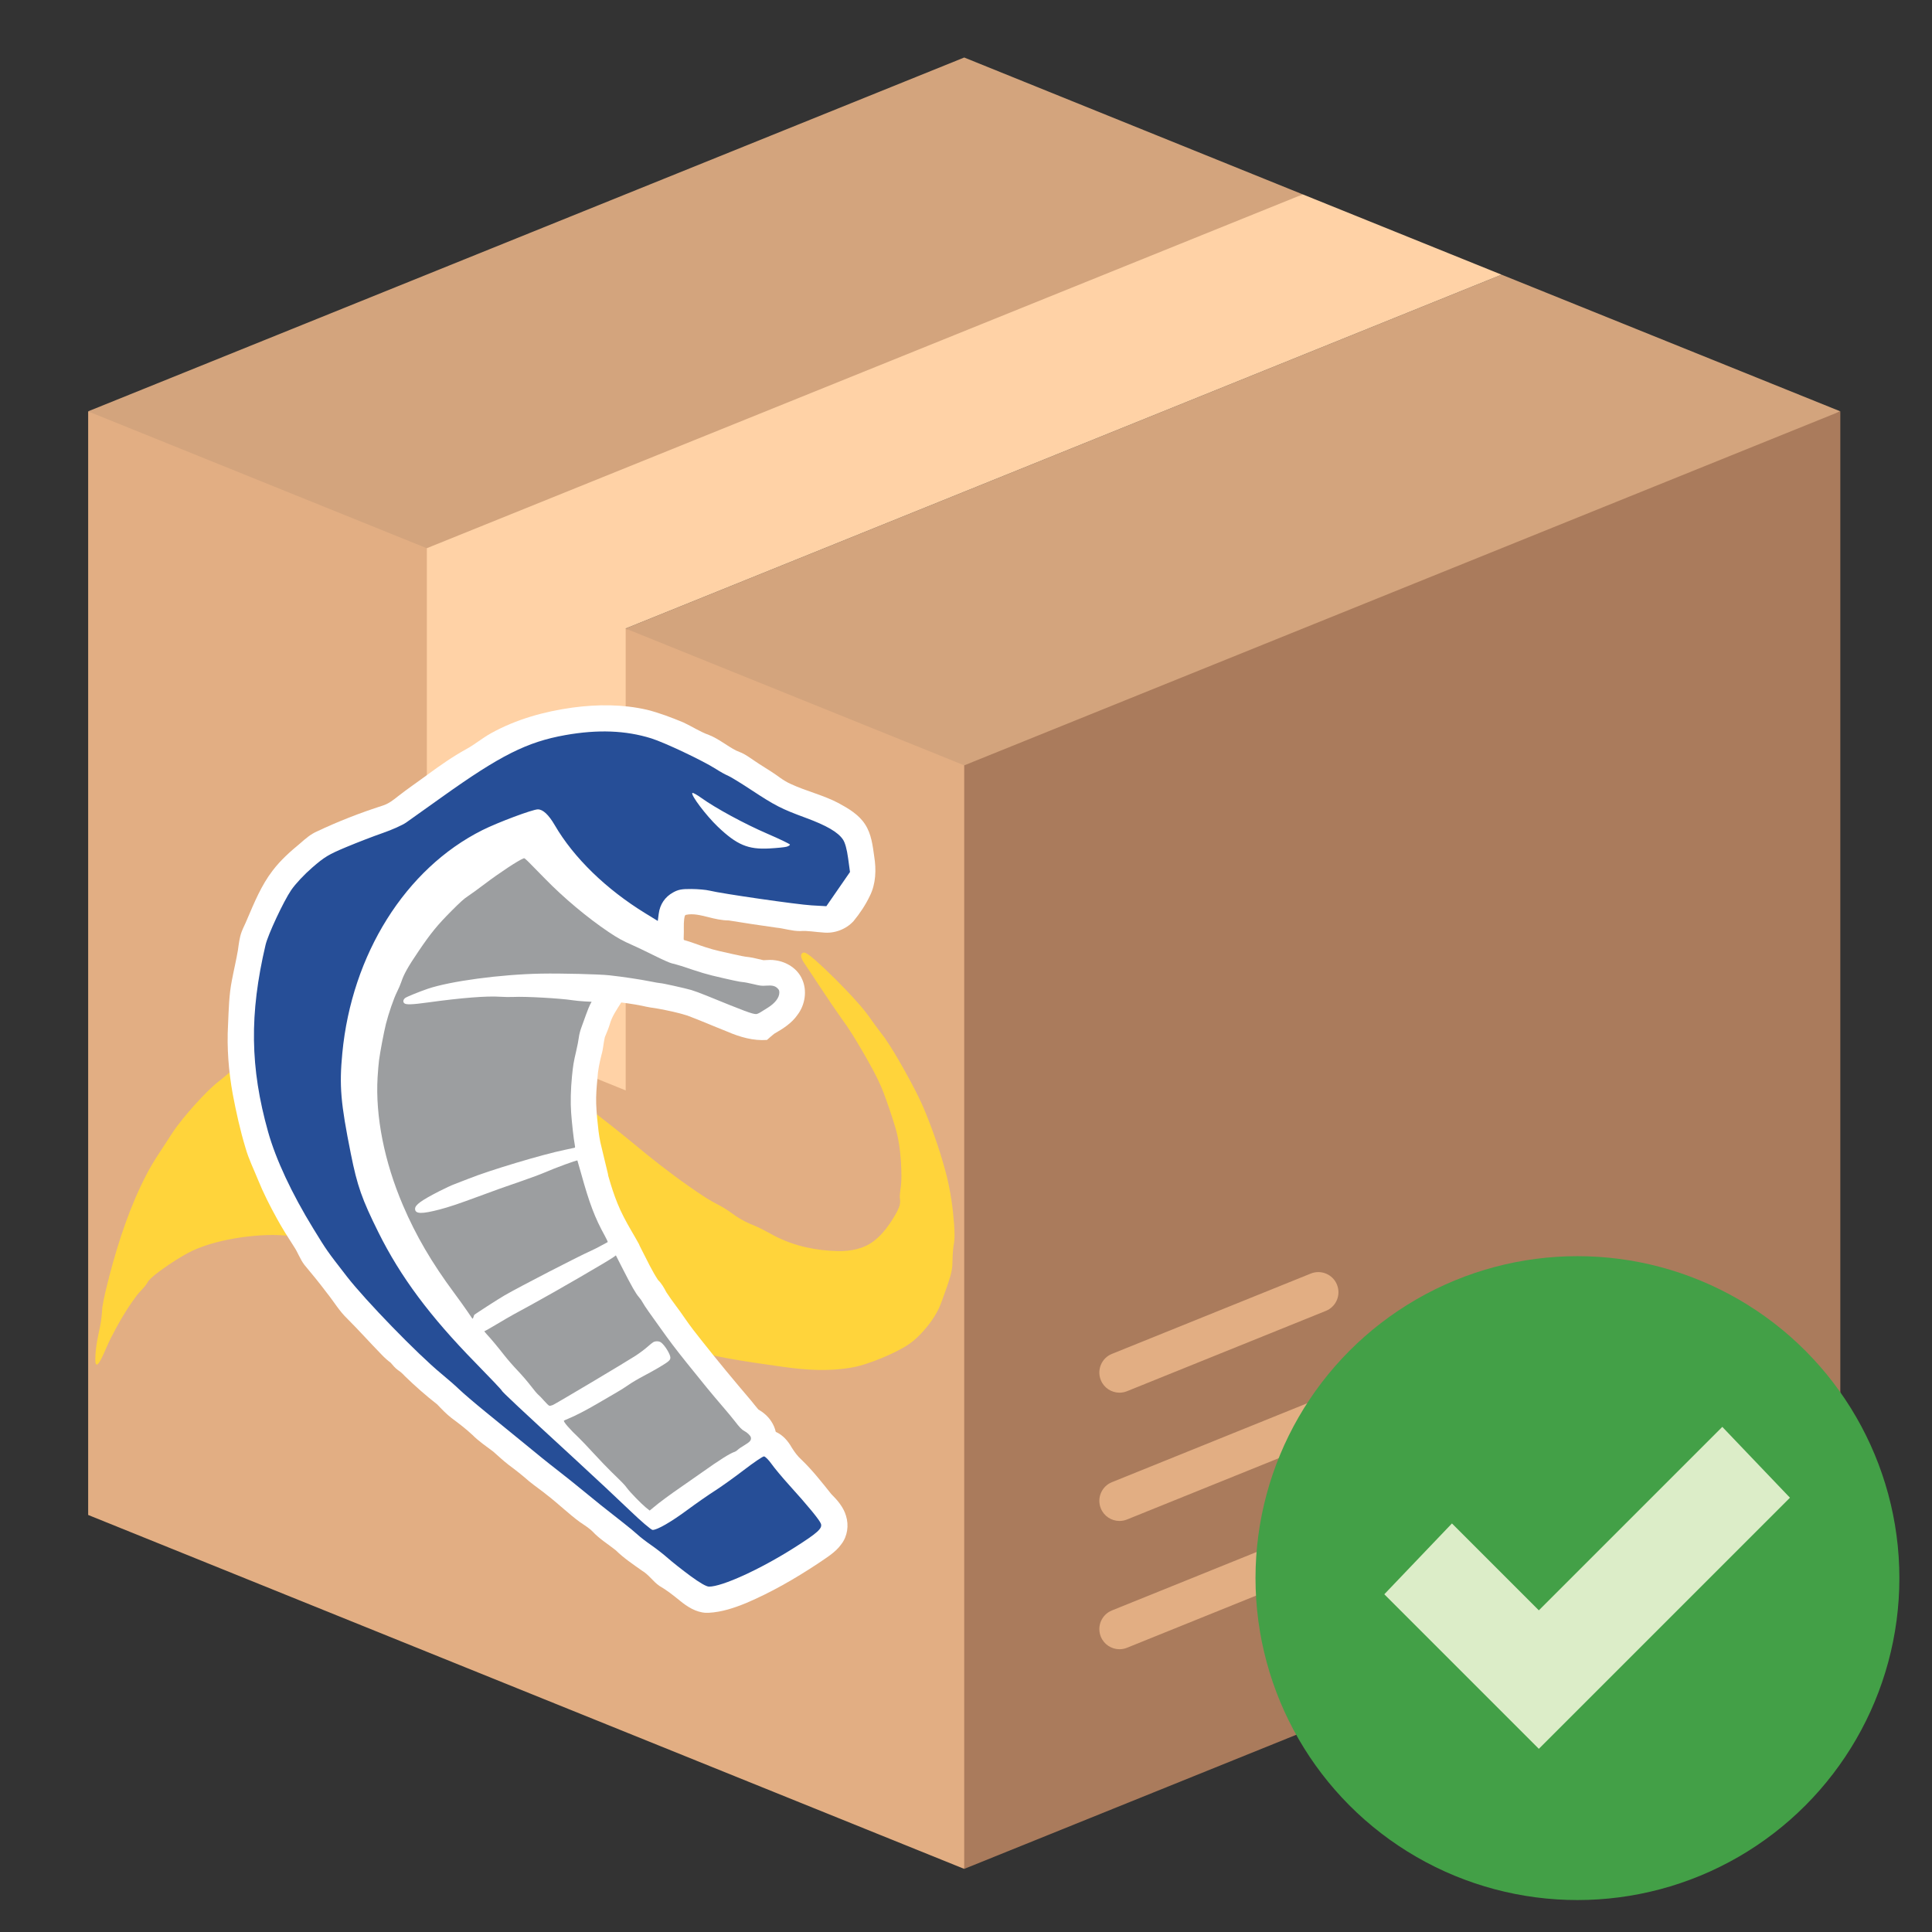 <?xml version="1.0" encoding="UTF-8" standalone="no"?>
<!-- Created with Inkscape (http://www.inkscape.org/) -->

<svg
   version="1.1"
   id="svg3157"
   xml:space="preserve"
   width="600"
   height="600"
   viewBox="0 0 600 600"
   sodipodi:docname="install.svg"
   inkscape:version="1.2.2 (732a01da63, 2022-12-09)"
   inkscape:export-filename="install.png"
   inkscape:export-xdpi="5.1199999"
   inkscape:export-ydpi="5.1199999"
   xmlns:inkscape="http://www.inkscape.org/namespaces/inkscape"
   xmlns:sodipodi="http://sodipodi.sourceforge.net/DTD/sodipodi-0.dtd"
   xmlns="http://www.w3.org/2000/svg"
   xmlns:svg="http://www.w3.org/2000/svg"
   xmlns:rdf="http://www.w3.org/1999/02/22-rdf-syntax-ns#"
   xmlns:cc="http://creativecommons.org/ns#"
   xmlns:dc="http://purl.org/dc/elements/1.1/"><rect x="0" y="0" width="600" height="600" fill="#333333" stroke="none"/><defs
     id="defs3161"><marker
       markerWidth="700"
       markerHeight="700"
       refX="350"
       refY="350"
       orient="auto"
       id="marker1068"><g
         inkscape:label="Clip"
         id="use859"
         transform="matrix(1.306,0,0,-1.091,-173.857,852.947)"><path
           d="m 375.356,684.771 c 2.504,1.333 5.022,2.631 7.587,3.8 2.533,1.248 5.143,2.288 7.725,3.409 2.596,1.086 5.238,2.036 7.852,3.061 l 1.278,0.501 1.321,-0.562 c 2.774,-1.168 5.523,-2.384 8.276,-3.596 2.695,-1.349 5.471,-2.501 8.099,-4.009 l 7.965,-4.338 c 2.557,-1.683 5.206,-3.14 7.684,-5.013 l -0.075,-0.185 h -0.004 l -0.076,-0.186 -0.506,0.206 -32.744,13.383 -31.136,-11.089 -0.472,-0.169 -0.137,0.375 c 2.384,1.669 4.91,2.936 7.363,4.412 m 86.771,47.215 v -0.666 c 0,0 -1.409,-17.827 -1.743,-16.911 -0.331,0.915 -6.65,11.412 -6.65,11.412 z m -5.992,-32.821 c 12.277,2.727 18.745,21.492 34.738,15.494 0,0 -18.493,28.49 -27.991,23.492 -6.091,-3.207 -19.579,-12.783 -28.473,-19.243 l -21.835,-12.496 15.235,4.231 c 4.437,-4.393 15.996,-14.219 28.326,-11.478 m -119.158,28.821 8.583,-6.164 c 0,0 -6.411,-10.496 -6.74,-11.412 -0.333,-0.916 -1.843,16.91 -1.843,16.91 z m 2.871,-28.821 c 11.618,-2.583 22.546,5.988 27.482,10.662 l 14.863,-5.198 -12.68,8.459 c -3.951,2.931 -27.716,20.486 -36.413,25.063 -9.495,4.998 -27.988,-23.492 -27.988,-23.492 15.994,5.998 22.462,-12.767 34.736,-15.494 m 286.235,12.994 c -42.654,38.986 -105.963,-7.995 -105.963,-7.995 0,0 -17.743,20.826 -15.079,41.484 2.662,20.658 103.961,31.489 137.723,-26.378 53.335,-91.414 -85.548,-257.019 -85.548,-257.019 93.965,140.949 90.877,229.79 68.867,249.908 m -103.954,-262.832 c -4.262,-8.849 -8.031,-17.324 -11.354,-25.216 -1.553,-3.989 -3.045,-7.811 -4.458,-11.446 -1.29,-3.684 -2.507,-7.179 -3.656,-10.463 -2.018,-6.651 -3.743,-12.491 -4.705,-17.399 -1.182,-4.876 -1.745,-8.775 -2.167,-11.434 -0.43,-2.663 -0.659,-4.086 -0.659,-4.086 0,0 0.078,1.436 0.226,4.129 0.175,2.688 0.211,6.68 1.069,11.663 0.583,5.033 1.852,11.037 3.37,17.932 0.899,3.409 1.856,7.042 2.864,10.868 1.214,3.766 2.49,7.726 3.823,11.857 2.885,8.183 6.219,16.981 10.213,26.071 3.93,9.122 8.302,18.632 13.128,28.302 4.8,9.687 9.806,19.653 15.116,29.65 5.256,10.001 10.595,20.168 15.936,30.329 10.688,20.27 20.919,40.732 28.881,60.495 3.943,9.897 7.171,19.637 9.687,29.018 0.956,4.729 2.232,9.313 2.722,13.823 0.292,2.247 0.721,4.46 0.894,6.637 0.12,2.186 0.238,4.328 0.355,6.427 0.215,2.111 -0.015,4.153 -0.086,6.163 -0.149,1.998 -0.077,3.993 -0.375,5.878 -0.684,3.748 -0.89,7.45 -2.067,10.677 -0.478,1.647 -0.943,3.245 -1.392,4.784 -0.477,1.533 -1.238,2.89 -1.808,4.265 -0.609,1.364 -1.195,2.672 -1.757,3.923 -0.567,1.246 -1.371,2.273 -1.996,3.342 -1.355,2.065 -2.413,4.032 -3.581,5.598 -1.237,1.512 -2.288,2.801 -3.139,3.846 -1.707,2.087 -2.616,3.202 -2.616,3.202 0,0 1.02,-1.013 2.935,-2.914 0.958,-0.949 2.138,-2.123 3.523,-3.498 1.34,-1.42 2.605,-3.326 4.157,-5.356 0.724,-1.044 1.646,-2.067 2.33,-3.297 0.674,-1.237 1.382,-2.533 2.12,-3.882 0.695,-1.373 1.593,-2.732 2.214,-4.277 0.589,-1.56 1.202,-3.178 1.835,-4.848 1.484,-3.299 2.01,-7.092 3.03,-11.002 0.479,-1.964 0.519,-4.034 0.792,-6.131 0.191,-2.102 0.548,-4.262 0.449,-6.464 0.378,-8.851 -0.854,-18.356 -2.744,-28.232 -2.211,-9.794 -5.073,-20.001 -8.927,-30.193 -3.845,-10.183 -8.091,-20.601 -13.022,-30.854 -4.822,-10.314 -10.052,-20.598 -15.334,-30.834 -10.844,-20.243 -21.688,-40.486 -31.856,-59.466 -4.967,-9.52 -9.723,-18.73 -13.97,-27.587 m -213.677,-75.958 c -0.424,2.659 -0.986,6.558 -2.171,11.434 -0.96,4.908 -2.685,10.748 -4.706,17.399 -1.146,3.284 -2.364,6.779 -3.651,10.463 -1.417,3.635 -2.907,7.457 -4.461,11.446 -3.323,7.892 -7.09,16.367 -11.351,25.216 -4.248,8.857 -9.007,18.067 -13.972,27.587 -10.168,18.98 -21.012,39.223 -31.857,59.466 -5.283,10.236 -10.509,20.52 -15.332,30.834 -4.934,10.253 -9.174,20.671 -13.025,30.854 -3.852,10.192 -6.717,20.399 -8.923,30.193 -1.893,9.876 -3.125,19.381 -2.749,28.232 -0.094,2.202 0.26,4.362 0.451,6.464 0.275,2.097 0.31,4.167 0.792,6.131 1.019,3.91 1.548,7.703 3.03,11.002 0.633,1.67 1.246,3.288 1.836,4.848 0.62,1.545 1.517,2.904 2.216,4.277 0.736,1.349 1.444,2.645 2.118,3.882 0.684,1.23 1.606,2.253 2.332,3.297 1.553,2.03 2.813,3.936 4.155,5.356 1.386,1.375 2.567,2.549 3.524,3.498 1.914,1.901 2.935,2.914 2.935,2.914 0,0 -0.911,-1.115 -2.614,-3.202 -0.854,-1.045 -1.907,-2.334 -3.141,-3.846 -1.17,-1.566 -2.224,-3.533 -3.582,-5.598 -0.625,-1.069 -1.427,-2.096 -1.996,-3.342 -0.559,-1.251 -1.146,-2.559 -1.758,-3.923 -0.567,-1.375 -1.331,-2.732 -1.807,-4.265 -0.448,-1.539 -0.913,-3.137 -1.393,-4.784 -1.173,-3.227 -1.383,-6.929 -2.067,-10.677 -0.296,-1.885 -0.226,-3.88 -0.373,-5.878 -0.071,-2.01 -0.303,-4.052 -0.086,-6.163 0.117,-2.099 0.233,-4.241 0.354,-6.427 0.175,-2.177 0.602,-4.39 0.896,-6.637 0.489,-4.51 1.762,-9.094 2.72,-13.823 2.515,-9.381 5.747,-19.121 9.69,-29.018 7.959,-19.763 18.189,-40.225 28.881,-60.495 5.337,-10.161 10.677,-20.328 15.933,-30.329 5.31,-9.997 10.319,-19.963 15.117,-29.65 4.825,-9.67 9.199,-19.18 13.126,-28.302 3.994,-9.09 7.329,-17.888 10.215,-26.071 1.332,-4.131 2.61,-8.091 3.824,-11.857 1.006,-3.826 1.964,-7.459 2.862,-10.868 1.52,-6.895 2.791,-12.899 3.37,-17.932 0.86,-4.983 0.895,-8.975 1.07,-11.663 0.148,-2.693 0.226,-4.129 0.226,-4.129 0,0 -0.229,1.423 -0.658,4.086 m -146.979,345.901 c 35.178,59.866 135.319,48.581 137.985,27.923 0.564,-4.372 0.195,-8.816 -0.725,-13.112 l -23.018,-24.449 c -18.623,11.124 -64.349,32.881 -97.558,2.527 -22.011,-20.118 -25.1,-108.959 68.866,-249.908 0,0 -139.166,165.771 -85.55,257.019 m 174.896,43.117 c 9.691,-3.951 43.915,-17.165 67.946,-17.165 3.06,0 5.897,0.218 8.426,0.648 24.641,4.184 41.703,9.813 48.067,12.105 l 75.275,-89.802 -59.955,-23.984 c -9.324,4.09 -56.156,24.247 -73.688,24.247 -0.383,0 -0.749,-0.007 -1.104,-0.026 -9.846,-0.487 -29.382,-6.704 -48.275,-12.72 -14.726,-4.686 -29.952,-9.535 -34.621,-9.535 -5.981,0 -33.774,17.333 -58.606,34.944 z m 101.687,-186.177 1.046,62.321 11.917,-1.357 z m -82.896,60.759 11.863,1.768 3.566,-64.526 z m 123.945,3.406 c -16.789,-83.6 -38.53,-175.696 -45.731,-182.29 -18.115,-10.617 -61.007,-5.057 -66.095,1.58 -4.89,6.968 -34.029,109.48 -52.505,176.937 l 5.175,-1.306 c 5.968,-20.091 36.892,-123.598 43.354,-132.924 0.744,-1.074 1.84,-2.051 3.213,-2.936 1.158,1.624 2.366,3.19 3.538,4.794 0.408,0.523 0.842,1.018 1.256,1.534 2.559,3.199 5.215,6.286 7.955,9.273 4.557,4.913 11.54,9.527 17.211,13.96 l 0.008,-1.427 c -5.99,-5.213 -11.778,-10.664 -17.219,-16.533 -3.182,-3.469 -6.282,-7.036 -9.211,-10.806 -1.416,-1.939 -2.905,-3.795 -4.267,-5.802 -0.178,-0.259 -0.38,-0.561 -0.596,-0.892 -1.461,-2.231 -3.665,-5.9 -4.725,-7.795 2.358,0.822 5.955,4.302 8.153,5.308 2.215,0.994 4.302,2.135 6.457,3.196 0.668,0.352 1.309,0.74 1.971,1.103 10.898,-2.675 25.62,-3.294 36.484,-2.368 3.424,0.292 6.519,0.726 9.31,1.286 1.105,-0.926 2.201,-1.86 3.345,-2.75 1.808,-1.316 3.537,-2.7 5.412,-3.963 1.861,-1.273 3.747,-2.527 5.802,-3.646 -0.524,1.761 -1.161,3.43 -1.821,5.08 -0.18,0.452 -0.352,0.908 -0.537,1.356 -0.848,2.094 -1.843,4.073 -2.757,6.114 -1.938,3.996 -4.081,7.822 -6.325,11.568 -2.246,3.745 -4.667,7.35 -7.159,10.895 -2.015,2.846 -5.073,3.82 -7.229,6.557 l 0.341,55.113 1.785,-51.364 c -0.336,-0.707 3.088,-3.461 5.103,-6.307 2.492,-3.546 4.913,-7.148 7.159,-10.897 1.381,-2.303 2.7,-4.657 3.981,-7.044 0.8,-1.491 1.601,-2.984 2.344,-4.522 0.396,-0.887 0.809,-1.76 1.218,-2.637 3.152,1.697 5.334,3.788 6.494,6.282 17.369,37.301 35.987,131.312 36.772,135.294 l -1.768,0.846 4.104,0.138 c 0.063,0.308 0.063,0.303 0,-0.005 m -22.984,-145.65 c 3.271,13.038 6.629,27.324 9.88,41.695 8.838,1.971 17.526,4.382 26.039,7.24 -0.216,-12.503 -1.038,-26.53 -2.499,-39.558 -10.851,-3.925 -22.01,-7.047 -33.42,-9.377 m -16.451,-52.772 c 3.753,6.569 8.852,23.316 14.333,44.459 11.434,2.203 22.637,5.158 33.551,8.853 -0.283,-13.209 -1.306,-28.133 -3.107,-41.39 -14.432,-5.264 -29.402,-9.377 -44.777,-11.922 m 56.857,150.738 c -0.177,-12.514 -0.909,-26.463 -2.231,-39.647 -8.592,-3.079 -17.373,-5.695 -26.324,-7.841 3.237,14.516 6.319,28.856 9.045,41.807 6.595,1.664 13.104,3.549 19.51,5.681 m 2.465,8.93 c -6.582,-2.303 -13.325,-4.352 -20.2,-6.141 4.322,20.732 7.496,36.685 8.543,41.976 4.603,1.269 9.168,2.635 13.679,4.127 -0.143,-12.595 -0.805,-26.575 -2.022,-39.962 m -212.968,45.347 c 4.301,-1.586 10.633,-3.762 18.658,-6.103 0.581,-2.172 5.095,-19.088 11.389,-42.243 -10.661,2.999 -18.414,5.783 -22.521,7.358 -3.097,13.923 -5.667,28.295 -7.526,40.988 m 7.481,-49.545 c 5.385,-1.995 13.935,-4.903 25.031,-7.855 3.561,-13.055 7.545,-27.553 11.63,-42.228 -13.985,3.538 -24.142,7.158 -29.074,9.058 -3.16,13.823 -5.755,28.311 -7.587,41.025 m 7.481,-49.551 c 6.42,-2.387 17.337,-6.07 31.678,-9.489 4.064,-14.521 8.161,-28.958 11.979,-42.082 -17.501,3.863 -30.189,8.385 -35.948,10.628 -3.28,13.82 -5.931,28.488 -7.709,40.943 m 7.474,-49.551 c 7.442,-2.778 20.925,-7.208 38.754,-10.788 6.607,-22.401 12.079,-39.614 14.607,-44.525 -21.835,3.98 -37.963,9.923 -45.057,12.835 -3.603,13.924 -6.472,29.401 -8.304,42.478 m 96.697,-105.422 c -40.206,0 -71.265,10.776 -81.366,14.754 -3.452,13.062 -6.166,27.771 -7.862,40.177 13.424,-5.041 46.486,-16.475 89.113,-16.475 h 0.011 c 27.044,0 53.258,5.176 78.01,13.641 -0.326,-12.561 -1.393,-26.645 -3.228,-38.968 -23.684,-8.71 -48.795,-13.128 -74.678,-13.129 m 0.13,-50.065 h -0.008 c -35.537,0 -63.022,9.75 -73.193,13.926 -3.93,13.151 -6.943,29.263 -8.693,42.447 12.655,-4.778 42.784,-14.305 81.764,-14.305 25.364,0.002 50.03,4.099 73.413,12.184 -0.426,-13.306 -1.77,-28.649 -4.07,-41.117 -22.069,-8.187 -45.339,-13.135 -69.213,-13.135 m 0.156,-46.601 c -32.171,0 -56.831,8.4 -66.104,12.085 -3.929,12.24 -6.861,27.963 -8.491,40.665 11.859,-4.509 39.077,-13.781 74.431,-13.781 h 0.012 c 23.671,0 46.775,4.188 68.775,11.888 -0.525,-13.996 -2.137,-28.355 -4.563,-39.346 -20.546,-7.639 -42.078,-11.507 -64.06,-11.511 m 58.137,-37.922 c -18.725,-6.912 -38.195,-10.415 -57.942,-10.415 -27.285,-0.005 -48.326,6.769 -57.589,10.37 -4.72,10.946 -8.082,28.059 -9.754,41.673 11.029,-4.227 35.386,-12.047 67.14,-12.047 h 0.008 c 21.964,0 43.499,3.87 64.109,11.184 -0.697,-15.121 -2.842,-30.678 -5.972,-40.765 m -6.898,-49.796 c -16.574,-5.945 -33.633,-8.958 -50.81,-8.958 -21.279,0 -38.092,4.686 -47.403,8.038 -6.59,6.932 -10.938,27.433 -12.743,42.962 10.17,-3.927 31.715,-10.663 59.912,-10.659 20.235,0 40.18,3.503 59.389,10.425 -0.97,-16.947 -4.058,-34.517 -8.345,-41.808 m -219.021,454.561 c 0.043,-2.635 0.28,-5.357 0.552,-8.149 0.598,-5.582 1.625,-11.428 2.988,-17.426 1.276,-6.018 3.183,-12.115 5.053,-18.327 1.932,-6.199 4.176,-12.431 6.532,-18.629 2.332,-6.213 4.733,-12.413 7.256,-18.475 2.491,-6.084 4.945,-12.077 7.32,-17.873 4.77,-11.616 9.123,-22.561 12.341,-32.166 1.645,-4.784 3.009,-9.228 4.062,-13.214 1.124,-3.963 1.859,-7.494 2.413,-10.393 0.577,-2.901 0.849,-5.209 1.005,-6.786 0.175,-1.566 0.268,-2.4 0.268,-2.4 0,0 -0.24,0.806 -0.693,2.315 -0.408,1.518 -1.161,3.699 -2.118,6.459 -0.964,2.756 -2.23,6.065 -3.774,9.823 -1.521,3.76 -3.402,7.944 -5.435,12.51 -4.251,9.083 -9.209,19.678 -14.522,31.031 -2.61,5.719 -5.426,11.592 -7.989,17.708 -2.625,6.083 -5.165,12.34 -7.612,18.647 -4.658,12.698 -8.805,25.708 -10.989,38.372 -1.23,6.293 -1.811,12.513 -2.042,18.412 -0.241,5.904 0.085,11.518 0.832,16.627 0.254,2.561 0.911,4.977 1.352,7.273 0.542,2.284 1.288,4.398 1.863,6.396 1.415,3.93 2.86,7.258 4.353,9.865 1.294,2.698 2.752,4.491 3.604,5.823 0.889,1.304 1.359,1.997 1.359,1.997 0,0 -0.341,-0.766 -0.985,-2.208 -0.617,-1.439 -1.673,-3.536 -2.551,-6.297 -1.056,-2.681 -1.918,-6.102 -2.843,-9.988 -0.759,-3.939 -1.392,-8.395 -1.601,-13.292 -0.078,-2.45 -0.18,-4.991 0.001,-7.635 m 212.255,-500.057 c -11.181,-4.928 -26.873,-7.75 -43.055,-7.75 -17.431,0 -33.302,3.3 -41.417,8.605 -6.728,4.401 -10.78,22.988 -12.307,37.133 9.272,-3.621 28.051,-9.455 52.735,-9.455 18.487,0 36.827,3.302 54.614,9.824 -1.277,-17.727 -5.327,-36.049 -10.57,-38.357 m 116.665,507.692 c -0.211,4.897 -0.845,9.353 -1.603,13.292 -0.926,3.886 -1.789,7.307 -2.842,9.988 -0.878,2.761 -1.936,4.858 -2.552,6.297 -0.642,1.442 -0.985,2.208 -0.985,2.208 0,0 0.471,-0.693 1.358,-1.997 0.85,-1.332 2.308,-3.125 3.604,-5.823 1.496,-2.607 2.938,-5.935 4.355,-9.865 0.574,-1.998 1.32,-4.112 1.862,-6.396 0.44,-2.296 1.097,-4.712 1.352,-7.273 0.75,-5.109 1.072,-10.723 0.831,-16.627 -0.232,-5.899 -0.813,-12.119 -2.039,-18.412 -2.187,-12.664 -6.332,-25.674 -10.987,-38.372 -2.449,-6.307 -4.99,-12.564 -7.62,-18.647 -2.557,-6.116 -5.376,-11.989 -7.984,-17.708 -5.315,-11.353 -10.274,-21.948 -14.523,-31.031 -2.035,-4.566 -3.917,-8.75 -5.435,-12.51 -1.546,-3.758 -2.812,-7.067 -3.777,-9.823 -0.957,-2.76 -1.711,-4.941 -2.116,-6.459 -0.453,-1.509 -0.694,-2.315 -0.694,-2.315 0,0 0.093,0.834 0.268,2.4 0.154,1.577 0.426,3.885 1.004,6.786 0.556,2.899 1.293,6.43 2.414,10.393 1.049,3.986 2.416,8.43 4.064,13.214 3.219,9.605 7.572,20.55 12.34,32.166 2.375,5.796 4.831,11.789 7.321,17.873 2.523,6.062 4.924,12.262 7.255,18.475 2.355,6.198 4.6,12.43 6.533,18.629 1.87,6.21 3.779,12.309 5.053,18.326 1.363,5.999 2.39,11.845 2.991,17.427 0.27,2.792 0.508,5.514 0.552,8.149 0.178,2.644 0.077,5.185 0,7.635 m 49.419,96.429 c -53.092,26.886 -108.748,8.091 -131.987,-2.235 l -16.702,-2.235 -4.053,4.833 c 0,0 -13.387,-5.314 -31.227,-9.558 l -33.413,-4.471 c -25.878,2.118 -61.311,17.178 -61.693,17.34 l -2.57,1.102 -7.905,-8.398 -8.044,1.197 c -19.125,9.438 -76.247,32.334 -132.251,2.425 -81.209,-43.371 -51.872,-158.942 -24.991,-207.925 46.73,-85.153 181.933,-239.912 157.943,-382.86 0,0 5.859,-5.377 13.605,-11.017 l 0.051,-0.511 0.695,-0.028 c 1.113,-0.802 2.262,-1.604 3.436,-2.394 l -0.022,-0.035 c 0.06,-0.039 0.573,-0.375 1.459,-0.919 4.377,-2.857 9.013,-5.468 13.358,-7.11 13.491,-6.337 34.874,-14.114 58.569,-14.114 16.248,0 33.575,3.665 50.188,13.946 14.102,2.709 31.047,20.667 31.047,20.667 -27.091,142.394 104.717,300.05 149.588,386.201 25.809,49.554 57.049,164.503 -25.081,206.099"
           style="fill:#000000;fill-opacity:1;fill-rule:nonzero;stroke:none"
           id="path871"
           inkscape:connector-curvature="0" /></g></marker></defs><sodipodi:namedview
     pagecolor="#ffffff"
     bordercolor="#666666"
     borderopacity="1"
     objecttolerance="10"
     gridtolerance="10"
     guidetolerance="10"
     inkscape:pageopacity="0"
     inkscape:pageshadow="2"
     inkscape:window-width="1419"
     inkscape:window-height="1040"
     id="namedview3159"
     showgrid="false"
     inkscape:zoom="1.0289025"
     inkscape:cx="105.93812"
     inkscape:cy="308.58123"
     inkscape:window-x="231"
     inkscape:window-y="0"
     inkscape:window-maximized="0"
     inkscape:current-layer="g3165"
     inkscape:showpageshadow="2"
     inkscape:pagecheckerboard="0"
     inkscape:deskcolor="#d1d1d1" /><g
     id="g3165"
     inkscape:groupmode="layer"
     inkscape:label="cobra-snake--publicdomainvectors.org"
     transform="matrix(1.333,0,0,-1.333,63.65,933.806)"><g
       style="opacity:1;fill:none;fill-rule:nonzero;stroke:none;stroke-width:0;stroke-linecap:butt;stroke-linejoin:miter;stroke-miterlimit:10;stroke-dasharray:none"
       transform="matrix(4.689,0,0,-4.689,-34.114,687.131)"
       id="g9052">
	<polygon
   points="88.53,17.58 71.7,10.79 28.18,28.37 45,40.55 "
   style="opacity:1;fill:#d3a47d;fill-rule:nonzero;stroke:none;stroke-width:1;stroke-linecap:butt;stroke-linejoin:miter;stroke-miterlimit:10;stroke-dasharray:none"
   id="polygon9036" />
	<polygon
   points="61.82,6.8 45,0 1.47,17.58 18.3,29.06 "
   style="opacity:1;fill:#d3a47d;fill-rule:nonzero;stroke:none;stroke-width:1;stroke-linecap:butt;stroke-linejoin:miter;stroke-miterlimit:10;stroke-dasharray:none"
   id="polygon9038" />
	<path
   d="M 18.296,24.381 1.473,17.584 V 38.277 72.415 L 45,90 C 47.132,72.065 47.055,53.776 45,35.169 L 28.177,28.373 Z"
   style="opacity:1;fill:#e2ae83;fill-rule:nonzero;stroke:none;stroke-width:1;stroke-linecap:butt;stroke-linejoin:miter;stroke-miterlimit:10;stroke-dasharray:none"
   stroke-linecap="round"
   id="path9040" />
	<polyline
   points="45,35.17 45,90 88.53,72.42 88.53,38.28 88.53,17.58 45,35.17 "
   style="opacity:1;fill:#aa7b5c;fill-rule:nonzero;stroke:none;stroke-width:1;stroke-linecap:butt;stroke-linejoin:miter;stroke-miterlimit:10;stroke-dasharray:none"
   id="polyline9042" />
	<polygon
   points="71.7,10.79 61.82,6.8 18.3,24.38 18.3,47.33 28.18,51.32 28.18,28.37 "
   style="opacity:1;fill:#ffd2a6;fill-rule:nonzero;stroke:none;stroke-width:1;stroke-linecap:butt;stroke-linejoin:miter;stroke-miterlimit:10;stroke-dasharray:none"
   id="polygon9044" />
	<path
   d="m 52.714,79.086 c -0.396,0 -0.77,-0.236 -0.927,-0.625 -0.207,-0.513 0.04,-1.096 0.552,-1.302 l 9.88,-3.991 c 0.513,-0.207 1.095,0.04 1.302,0.552 0.207,0.513 -0.04,1.096 -0.552,1.302 l -9.88,3.991 c -0.123,0.05 -0.25,0.073 -0.375,0.073 z"
   style="opacity:1;fill:#e2ae83;fill-rule:nonzero;stroke:none;stroke-width:1;stroke-linecap:butt;stroke-linejoin:miter;stroke-miterlimit:10;stroke-dasharray:none"
   stroke-linecap="round"
   id="path9046" />
	<path
   d="m 52.714,72.713 c -0.396,0 -0.77,-0.236 -0.927,-0.625 -0.207,-0.513 0.04,-1.096 0.552,-1.302 l 9.88,-3.992 c 0.513,-0.207 1.095,0.04 1.302,0.552 0.207,0.513 -0.04,1.096 -0.552,1.302 l -9.88,3.992 c -0.123,0.049 -0.25,0.073 -0.375,0.073 z"
   style="opacity:1;fill:#e2ae83;fill-rule:nonzero;stroke:none;stroke-width:1;stroke-linecap:butt;stroke-linejoin:miter;stroke-miterlimit:10;stroke-dasharray:none"
   stroke-linecap="round"
   id="path9048" />
	<path
   d="m 52.714,66.339 c -0.396,0 -0.77,-0.236 -0.927,-0.625 -0.207,-0.513 0.04,-1.096 0.552,-1.302 l 9.88,-3.991 c 0.513,-0.207 1.095,0.04 1.302,0.552 0.207,0.513 -0.04,1.096 -0.552,1.302 l -9.88,3.991 c -0.123,0.049 -0.25,0.073 -0.375,0.073 z"
   style="opacity:1;fill:#e2ae83;fill-rule:nonzero;stroke:none;stroke-width:1;stroke-linecap:butt;stroke-linejoin:miter;stroke-miterlimit:10;stroke-dasharray:none"
   stroke-linecap="round"
   id="path9050" />
</g><g
       transform="matrix(25.625,0,0,-25.625,61.382,27199.012)"
       id="g9815"><circle
         cx="10.083"
         cy="1048.435"
         r="2.927"
         fill="#43a047"
         id="circle9811" /><path
         fill="#dcedc8"
         d="m 11.4,1047.06 -1.668,1.668 -0.79,-0.79 -0.615,0.644 1.405,1.405 2.283,-2.283 z"
         id="path9813" /></g><g
       id="g4883"
       transform="matrix(0.49,0,0,0.49,-10.165,200.546)"><path
         style="fill:#ffd43b;fill-opacity:1;stroke-width:0.937;stroke-dasharray:none"
         d="m 334.769,371.804 c -3.167,-1.047 -6.447,-1.731 -9.793,-2.137 -1.701,-0.209 -3.587,-0.403 -5.38,-0.511 -2.415,-0.151 -5.033,-0.201 -7.557,-0.141 -5.384,0.121 -11,0.707 -16.526,1.485 -9.123,1.291 -18.316,2.56 -27.427,4.263 -8.22,1.534 -16.475,3.878 -24.697,5.454 -2.9,0.573 -5.839,0.973 -8.733,2.349 -2.745,1.518 -5.54,1.56 -8.279,1.962 -1.433,0.212 -2.883,0.615 -4.291,1.448 -4.26,1.838 -8.558,3.323 -12.842,4.397 -6.74,1.76 -13.473,4.259 -20.212,6.285 -4.348,1.376 -8.695,2.463 -13.043,3.715 -7.055,2.07 -14.026,5.76 -21.074,8.025 -3.003,1.056 -5.999,1.446 -9.003,2.437 -6.927,2.293 -13.853,4.563 -20.781,6.759 -5.091,1.667 -10.19,3.21 -15.273,5.105 -3.235,1.167 -6.468,1.561 -9.698,2.317 -7.263,1.56 -14.548,3.8 -21.804,5.161 -5.198,0.987 -10.365,1.55 -15.549,2.344 -8.526,1.176 -16.851,0.643 -24.983,-0.491 -7.964,-1.209 -15.828,-3.012 -23.123,-6.369 -5.136,-2.542 -10.002,-5.716 -14.738,-9.118 -2.166,-1.649 -4.423,-3.196 -6.244,-5.423 -1.505,-2.915 -3.947,-4.597 -5.732,-7.156 -4.403,-5.876 -8.241,-12.474 -11.769,-19.364 -1.834,-3.471 -3.206,-7.393 -5.055,-10.846 -0.54,-0.839 -1.007,-1.988 -1.893,-2.248 -0.821,0.578 -0.566,1.844 -0.646,2.728 0.064,5.411 1.155,10.383 2.23,15.284 0.577,2.959 0.918,6.052 1.09,9.204 0.803,5.188 2.122,10.073 3.352,14.995 4.482,17.128 10.05,33.603 17.606,48.12 3.557,6.956 7.975,12.928 11.998,19.35 3.269,5.005 7.114,9.49 10.953,13.809 4.046,4.468 8.195,8.821 12.832,12.315 3.881,3.149 7.554,6.685 11.686,9.369 6.493,4.359 13.497,7.623 20.646,10.423 4.937,1.907 10.102,3.611 15.206,5.204 4.008,1.239 8.089,2.328 12.349,2.796 3.39,0.382 6.995,0.539 10.506,0.64 16.494,0.388 33.579,-1.951 50.537,-8.599 6.087,-2.375 12.151,-5.255 18.071,-8.925 10.958,-6.69 21.735,-14.403 32.405,-22.373 10.279,-7.685 20.423,-15.807 30.478,-24.171 8.855,-7.14 17.854,-13.89 27.027,-19.93 2.569,-1.712 5.188,-3.178 7.824,-4.514 2.613,-1.414 5.162,-3.154 7.672,-5.01 2.966,-2.026 6.045,-3.482 9.128,-4.69 3.109,-1.314 6.162,-3.053 9.223,-4.713 9.985,-5.164 20.25,-7.041 30.13,-7.289 6.214,-0.117 12.38,1.024 17.328,4.872 4.238,3.237 7.558,7.999 10.488,13.07 0.936,1.832 2.068,3.776 1.886,6.356 -0.37,1.766 -0.017,3.408 0.15,5.035 0.676,4.114 0.481,8.613 0.248,13.038 -0.384,5.638 -1.109,11.407 -2.862,17.017 -1.657,5.414 -3.466,10.794 -5.474,16.086 -2.795,7.226 -6.668,13.81 -10.439,20.364 -3.018,5.11 -6.079,10.216 -9.554,14.841 -6.185,8.728 -12.004,17.868 -18.025,26.78 -0.642,1.091 -1.533,2.754 -0.91,3.825 0.531,0.806 1.498,0.832 2.348,0.241 3.013,-1.845 5.742,-4.643 8.526,-7.166 3.607,-3.406 7.028,-6.815 10.529,-10.487 4.235,-4.5 8.505,-9.051 12.145,-14.453 1.981,-2.827 4.094,-5.484 6.127,-8.242 3.295,-4.792 6.271,-9.936 9.157,-15.048 3.73,-6.722 7.431,-13.528 10.326,-20.802 3.86,-9.558 7.22,-19.384 9.781,-29.363 1.938,-7.721 3.018,-15.551 3.597,-23.256 0.211,-3.425 0.411,-6.93 -0.253,-10.042 -0.465,-3.07 -0.5,-6.326 -0.599,-9.54 -0.305,-3.796 -1.569,-7.077 -2.632,-10.311 -1.239,-3.382 -2.365,-6.869 -3.771,-10.105 -2.703,-5.459 -6.326,-9.923 -10.283,-13.745 -2.166,-2.09 -4.566,-3.781 -7.101,-5.16 -0.904,-0.504 -2.016,-1.091 -3.014,-1.593 -4.705,-2.334 -9.554,-4.324 -14.527,-5.937 z"
         id="path592" /><g
         id="g2669"
         transform="translate(5.127,-2.476)"><path
           id="path8722-6"
           style="fill:#ffffff;fill-opacity:1;stroke-width:0.74"
           d="m 253.768,256.018 c -4.713,0.244 -8.849,2.903 -12.396,5.812 -3.11,2.53 -6.178,4.982 -9.69,6.99 -3.017,2.069 -5.02,5.331 -8.203,7.192 -4.317,3.065 -8.76,6.017 -12.542,9.751 -3.684,2.921 -7.75,5.405 -10.978,8.864 -1.863,1.85 -4.139,3.178 -6.272,4.677 -5.255,3.887 -9.948,8.464 -15.112,12.465 -2.849,2.342 -5.912,4.411 -8.772,6.734 -3.145,2.763 -6.421,5.372 -9.794,7.852 -2.55,1.977 -4.906,4.186 -7.324,6.315 -3.331,2.536 -6.85,4.861 -9.807,7.85 -3.15,2.944 -6.577,5.565 -10.042,8.121 -2.471,1.929 -4.649,4.198 -6.795,6.468 -5.359,4.178 -10.469,8.676 -15.343,13.407 -0.995,1.115 -2.105,2.116 -3.359,2.932 -1.305,0.957 -2.35,2.207 -3.38,3.434 -1.573,1.155 -3.001,2.481 -4.348,3.891 -5.487,5.618 -10.713,11.485 -16.268,17.039 -3.79,3.598 -6.435,8.154 -9.68,12.206 -3.461,4.593 -7.093,9.08 -10.77,13.448 -2.038,2.638 -3.068,5.871 -4.929,8.623 -2.835,4.391 -5.64,8.806 -8.144,13.397 -3.302,5.979 -6.406,12.077 -8.974,18.412 -2.035,5.049 -4.482,9.95 -5.96,15.207 -2.54,8.38 -4.42,16.947 -6.058,25.544 -1.952,10.853 -2.848,21.921 -2.233,32.943 0.322,7.132 0.443,14.319 1.871,21.339 0.883,4.689 2.029,9.44 2.816,14.075 0.433,2.984 0.723,6.027 1.803,8.869 0.719,1.924 1.723,3.724 2.478,5.635 3.482,8.103 6.836,16.413 12.273,23.448 3.732,4.922 8.375,9.046 13.119,12.96 2.439,2.159 4.948,4.33 7.969,5.637 10.115,4.779 20.564,8.84 31.214,12.262 2.85,0.894 5.213,2.773 7.505,4.617 4.478,3.496 9.192,6.673 13.753,10.058 5.957,4.361 12.008,8.627 18.489,12.184 4.093,2.226 7.658,5.289 11.743,7.533 11.982,6.659 25.395,10.378 38.921,12.227 11.712,1.554 23.753,1.599 35.308,-1.074 5.925,-1.493 11.647,-3.69 17.281,-6.03 4.097,-1.904 7.892,-4.444 12.169,-5.96 4.595,-1.826 8.401,-5.08 12.763,-7.339 1.697,-0.727 3.444,-1.364 5.003,-2.378 2.666,-1.683 5.191,-3.583 7.896,-5.208 2.771,-1.729 5.531,-3.479 8.155,-5.428 1.56,-1.086 3.254,-2.148 4.901,-2.869 7.487,-3.515 15.628,-5.316 22.958,-9.215 4.696,-2.56 9.541,-5.427 12.504,-10.032 2.975,-4.533 3.615,-10.047 4.343,-15.292 1.011,-6.259 0.802,-12.971 -2.08,-18.735 -2.06,-4.306 -4.726,-8.315 -7.758,-11.993 -3.628,-3.955 -9.176,-6.01 -14.506,-5.402 -3.626,0.197 -7.287,0.96 -10.888,0.673 -3.848,-0.028 -7.538,1.258 -11.344,1.635 -7.535,1.084 -15.072,2.166 -22.58,3.416 -3.331,0.024 -6.594,0.76 -9.8,1.598 -3.468,0.823 -7.098,1.858 -10.668,1.046 -0.669,-0.38 -0.543,-1.314 -0.731,-1.964 -0.345,-2.705 -0.059,-5.44 -0.216,-8.157 0.059,-0.577 -0.145,-1.353 0.076,-1.806 3.549,-0.968 6.95,-2.401 10.46,-3.499 4.309,-1.453 8.789,-2.28 13.209,-3.311 2.457,-0.532 4.907,-1.131 7.415,-1.361 2.283,-0.311 4.498,-1.005 6.748,-1.445 1.904,0.058 3.819,0.302 5.711,-0.059 5.284,-0.712 10.427,-3.911 12.628,-8.89 2.544,-5.482 1.458,-12.303 -2.139,-17.009 -2.748,-4.003 -6.948,-6.644 -11.086,-9.009 -1.198,-0.925 -2.304,-1.961 -3.449,-2.95 -6.487,-0.475 -12.88,1.38 -18.781,3.922 -6.383,2.516 -12.707,5.289 -19.093,7.68 -4.491,1.424 -9.117,2.372 -13.742,3.239 -2.572,0.364 -5.265,0.803 -7.847,1.409 -2.109,0.428 -4.214,0.781 -6.424,1.104 -1.129,0.169 -2.261,0.312 -3.392,0.464 -2.095,-3.337 -4.466,-6.635 -5.5,-10.512 -0.633,-2.055 -1.512,-4.025 -2.309,-6.015 -0.678,-2.754 -0.749,-5.628 -1.587,-8.35 -0.918,-3.69 -1.734,-7.426 -1.925,-11.235 -0.391,-4.028 -0.728,-7.977 -0.6,-12.055 0.165,-4.398 0.612,-8.737 1.127,-13.086 0.214,-1.603 0.493,-3.419 0.83,-5.088 1.194,-5.142 2.472,-10.263 3.695,-15.398 -0.076,-0.424 0.234,-0.951 0.304,-1.416 1.21,-4.216 2.515,-8.297 4.169,-12.366 0.863,-2.122 1.881,-4.382 2.981,-6.473 2.226,-4.392 4.873,-8.558 7.226,-12.875 0.448,-1.221 1.175,-2.32 1.7,-3.511 2.354,-4.585 4.552,-9.28 7.388,-13.592 1.722,-1.638 2.864,-3.75 3.96,-5.825 2.753,-4.268 6.025,-8.229 8.827,-12.42 2.457,-3.573 5.157,-7.069 7.895,-10.479 7.657,-9.701 15.546,-19.218 23.57,-28.617 1.161,-1.37 2.212,-2.846 3.404,-4.18 2.371,-1.389 4.53,-3.191 6.053,-5.499 1.065,-1.566 1.851,-3.327 2.263,-5.177 3.317,-1.441 5.79,-4.283 7.535,-7.378 1.338,-2.157 2.844,-4.226 4.753,-5.919 5.162,-4.974 9.595,-10.63 14.058,-16.22 2.99,-2.974 5.877,-6.309 7.063,-10.446 1.388,-4.451 0.692,-9.575 -2.152,-13.319 -2.863,-4.091 -7.303,-6.595 -11.321,-9.385 -10.817,-7.143 -22.105,-13.651 -34.049,-18.724 -5.668,-2.324 -11.604,-4.302 -17.766,-4.623 -0.46,-0.016 -0.92,-0.014 -1.38,-0.008 z" /><path
           id="path2334"
           style="fill:#9c9ea0;fill-opacity:1;stroke:none;stroke-width:0.344"
           d="m 286.785,114.088 c -0.093,-0.003 -0.168,0.023 -0.254,0.055 -3.324,1.244 -15.036,8.954 -24.715,16.271 -4.334,3.276 -9.194,6.801 -10.801,7.832 -2.207,1.416 -4.688,3.646 -10.15,9.129 -8.999,9.031 -13.142,14.093 -20.855,25.467 -6.81,10.042 -9.418,14.673 -11.061,19.648 -0.51,1.546 -1.748,4.429 -2.752,6.404 -1.974,3.885 -5.365,13.716 -7.014,20.336 -1.284,5.157 -3.651,17.619 -4.34,22.852 -0.286,2.173 -0.705,7.107 -0.932,10.965 -1.445,24.602 4.269,53.417 16.07,81.025 8.249,19.299 18.289,36.472 32.59,55.746 2.883,3.886 6.542,8.98 8.131,11.322 1.589,2.342 3.037,4.459 3.217,4.703 0.241,0.326 0.443,0.109 0.768,-0.822 0.242,-0.696 0.444,-1.311 0.447,-1.365 0.015,-0.283 15.58,-10.315 19.461,-12.543 9.856,-5.658 46.647,-24.648 54.268,-28.012 1.692,-0.747 4.768,-2.303 6.836,-3.455 2.068,-1.153 3.907,-2.145 4.088,-2.205 0.181,-0.06 -0.649,-1.879 -1.846,-4.043 -6.253,-11.312 -9.727,-20.45 -14.955,-39.328 -1.256,-4.536 -2.337,-8.302 -2.4,-8.369 -0.323,-0.34 -14.164,4.739 -20.775,7.623 -2.362,1.031 -8.856,3.448 -14.432,5.369 -12.863,4.433 -14.769,5.113 -27.49,9.811 -12.765,4.714 -18.609,6.674 -24.521,8.229 -11.494,3.022 -15.684,2.92 -15.684,-0.379 0,-2.49 3.786,-5.251 15.293,-11.156 3.591,-1.843 8.014,-3.887 9.83,-4.543 1.816,-0.656 5.681,-2.151 8.59,-3.324 13.257,-5.344 46.993,-15.469 61.299,-18.396 3.213,-0.657 6.011,-1.257 6.219,-1.332 0.27,-0.097 0.252,-0.756 -0.065,-2.314 -0.612,-3.012 -1.745,-13.07 -2.236,-19.875 -0.463,-6.415 -0.264,-14.977 0.535,-23.021 0.704,-7.091 1.038,-9.1 2.643,-15.92 0.749,-3.181 1.507,-7.071 1.686,-8.645 0.189,-1.664 0.815,-4.205 1.496,-6.072 0.644,-1.766 2.011,-5.546 3.037,-8.402 1.026,-2.856 2.254,-5.887 2.729,-6.736 l 0.861,-1.543 -4.328,-0.221 c -2.381,-0.121 -5.876,-0.46 -7.766,-0.752 -7.959,-1.228 -30.107,-2.466 -37.283,-2.084 -2.173,0.116 -6.038,0.062 -8.59,-0.119 -8.39,-0.596 -24.586,0.68 -45.809,3.613 -10.188,1.408 -13.978,1.524 -15.041,0.461 -0.902,-0.902 -0.656,-2.239 0.604,-3.281 0.85,-0.703 8.863,-3.973 14.234,-5.809 14.273,-4.877 46.269,-9.169 71.955,-9.65 12.715,-0.238 36.821,0.356 43.297,1.066 8.252,0.906 19.333,2.557 25.504,3.799 3.257,0.656 6.364,1.191 6.904,1.191 1.211,0 15.252,3.118 19.479,4.326 1.701,0.486 5.953,2.052 9.449,3.479 24.786,10.116 29.264,11.781 31.689,11.781 0.531,0 1.774,-0.518 2.764,-1.152 0.989,-0.634 2.96,-1.86 4.377,-2.723 4.767,-2.903 7.559,-6.494 7.559,-9.721 0,-1.344 -0.176,-1.768 -1.137,-2.729 -1.551,-1.552 -3.355,-1.976 -7.217,-1.697 -2.882,0.208 -3.608,0.12 -8.342,-1.012 -2.852,-0.682 -5.786,-1.24 -6.52,-1.24 -1.311,0 -8.218,-1.482 -19.395,-4.162 -3.118,-0.748 -8.374,-2.296 -11.682,-3.439 -6.378,-2.205 -10.013,-3.328 -13.9,-4.291 -1.518,-0.376 -5.777,-2.278 -11.684,-5.217 -5.112,-2.544 -11.21,-5.455 -13.553,-6.471 -5.649,-2.449 -9.221,-4.424 -14.812,-8.189 -13.477,-9.075 -28.432,-21.602 -40.203,-33.676 -11.253,-11.542 -12.72,-13.043 -13.369,-13.066 z m 58.195,251.762 -1.537,1.131 c -3.235,2.376 -37.176,22.056 -51.537,29.885 -4.441,2.421 -9.775,5.335 -11.854,6.473 -2.079,1.138 -6.968,3.977 -10.865,6.311 -3.897,2.334 -7.273,4.244 -7.502,4.244 -0.229,0 0.349,0.812 1.285,1.805 2.542,2.694 7.05,8.086 11.217,13.422 2.039,2.61 5.868,7.007 8.512,9.771 2.643,2.764 6.412,7.141 8.375,9.727 1.963,2.585 4.074,5.086 4.691,5.559 0.618,0.472 2.284,2.199 3.701,3.836 1.417,1.637 2.912,3.062 3.32,3.168 0.408,0.106 1.412,-0.106 2.232,-0.471 2.171,-0.965 46.68,-27.468 52.348,-31.17 2.646,-1.728 6.047,-4.263 7.559,-5.635 1.512,-1.372 3.214,-2.743 3.781,-3.045 1.471,-0.784 3.642,-0.705 4.881,0.178 2.334,1.662 5.943,7.497 5.943,9.609 0,0.928 -0.271,1.442 -1.217,2.309 -1.574,1.442 -8.373,5.469 -15.965,9.457 -3.307,1.738 -7.482,4.21 -9.277,5.494 -1.795,1.284 -5.276,3.483 -7.732,4.889 -2.457,1.405 -7.683,4.449 -11.613,6.762 -7.261,4.273 -14.617,8.089 -18.969,9.844 -1.323,0.533 -2.528,1.072 -2.678,1.197 -0.637,0.533 3.777,5.618 9.688,11.16 1.209,1.134 5.249,5.386 8.977,9.449 3.728,4.063 8.842,9.399 11.365,11.855 7.751,7.546 8.362,8.181 9.924,10.309 1.899,2.587 8.68,9.584 11.863,12.242 1.323,1.105 2.452,2.011 2.51,2.014 0.058,0.003 1.139,-0.887 2.404,-1.977 3.298,-2.838 10.606,-8.245 17.764,-13.145 3.402,-2.329 9.104,-6.312 12.672,-8.85 11.556,-8.22 18.169,-12.378 21.162,-13.309 0.465,-0.145 1.293,-0.711 1.84,-1.258 0.547,-0.547 2.45,-1.851 4.227,-2.896 3.518,-2.07 4.464,-3.22 4.082,-4.957 -0.246,-1.121 -2.256,-3.076 -4.191,-4.074 -1.561,-0.806 -2.97,-2.274 -6.139,-6.4 -1.306,-1.701 -4.707,-5.798 -7.555,-9.105 -6.594,-7.658 -12.819,-15.22 -22.488,-27.318 -7.913,-9.901 -10.711,-13.598 -17.525,-23.152 -2.173,-3.047 -5.305,-7.435 -6.957,-9.75 -1.652,-2.315 -3.342,-4.905 -3.756,-5.756 -0.414,-0.85 -1.475,-2.362 -2.357,-3.361 -1.968,-2.227 -4.597,-6.824 -10.262,-17.941 z"
           transform="matrix(0.75,0,0,-0.75,-47.737,700.355)" /><path
           style="fill:#264e97;fill-opacity:1;stroke:none;stroke-width:0.972"
           d="m 392.165,569.027 c -5.078,-3.739 -11.42,-8.743 -14.093,-11.121 -2.673,-2.378 -7.484,-6.136 -10.691,-8.352 -3.207,-2.216 -7.037,-5.161 -8.509,-6.545 -1.473,-1.384 -5.503,-4.728 -8.956,-7.431 -13.462,-10.541 -16.462,-12.937 -25.104,-20.053 -4.918,-4.049 -12.011,-9.735 -15.764,-12.635 -3.752,-2.9 -8.782,-6.88 -11.177,-8.843 -2.395,-1.964 -8.554,-6.993 -13.688,-11.177 -5.133,-4.184 -14.966,-12.199 -21.85,-17.812 -6.884,-5.613 -14.309,-11.954 -16.499,-14.093 -2.19,-2.138 -7.431,-6.73 -11.647,-10.205 -14.949,-12.322 -48.008,-46.361 -59.758,-61.53 -12.853,-16.592 -12.58,-16.203 -21.246,-30.315 -13.636,-22.206 -23.764,-43.871 -28.67,-61.331 -11.451,-40.752 -11.918,-74.79 -1.627,-118.542 1.543,-6.562 11.416,-27.671 16.264,-34.773 2.665,-3.904 8.191,-9.817 13.365,-14.298 7.835,-6.787 10.242,-8.236 21.534,-12.962 6.992,-2.926 17.442,-6.954 23.222,-8.951 5.78,-1.997 12.427,-4.977 14.772,-6.623 2.344,-1.646 12.527,-8.897 22.628,-16.113 37.074,-26.487 54.033,-35.003 78.284,-39.31 20.56,-3.651 38.211,-2.983 54.404,2.061 8.468,2.638 32.76,14.139 41.011,19.418 2.823,1.806 6.243,3.705 7.599,4.221 1.357,0.516 8.037,4.603 14.844,9.082 15.167,9.98 19.053,11.97 34.404,17.623 13.349,4.916 20.566,9.115 23.714,13.798 1.359,2.022 2.483,6.094 3.268,11.839 l 1.197,8.757 -7.493,10.837 -7.493,10.837 -9.349,-0.529 c -9.114,-0.516 -56.99,-7.432 -64.748,-9.353 -2.138,-0.53 -7.288,-0.99 -11.444,-1.024 -6.149,-0.05 -8.314,0.358 -11.625,2.186 -5.15,2.843 -8.311,7.51 -9.096,13.429 l -0.614,4.631 -7.872,-4.831 c -24.91,-15.288 -45.406,-35.227 -57.43,-55.87 -3.863,-6.632 -7.49,-10.025 -10.717,-10.025 -3.338,0 -25.405,8.26 -35.246,13.194 -48.654,24.389 -82.738,78.687 -88.722,141.34 -1.984,20.776 -1.077,31.48 5.419,63.899 4.064,20.286 7.018,28.696 17.46,49.712 13.988,28.155 32.6,53.166 61.592,82.771 9.13,9.323 16.601,17.211 16.602,17.529 9.7e-4,0.608 12.034,11.878 47.011,44.031 11.69,10.746 27.048,25.114 34.129,31.93 7.081,6.816 13.604,12.392 14.496,12.392 2.955,0 11.63,-4.988 21.966,-12.631 5.613,-4.15 13.481,-9.631 17.485,-12.179 4.004,-2.548 12.332,-8.505 18.506,-13.237 6.175,-4.732 11.864,-8.588 12.644,-8.569 0.78,0.019 2.948,2.193 4.819,4.829 1.871,2.637 6.901,8.658 11.177,13.38 11.828,13.061 19.191,22.024 20.091,24.455 1.101,2.975 -2.074,5.829 -17.02,15.302 -21.527,13.644 -45.635,24.644 -53.903,24.594 -1.703,-0.01 -5.862,-2.4 -11.856,-6.813 z m 60.987,-462.222 c 1.203,-0.334 2.187,-0.94 2.187,-1.347 0,-0.407 -6.403,-3.497 -14.23,-6.868 -14.465,-6.231 -32.862,-16.207 -42.023,-22.789 -2.783,-1.999 -5.309,-3.386 -5.614,-3.081 -1.177,1.177 8.714,14.296 16.09,21.343 12.082,11.543 19.224,14.568 32.657,13.83 4.811,-0.264 9.731,-0.754 10.934,-1.088 z"
           id="path2658"
           transform="matrix(0.75,0,0,-0.75,-47.737,700.355)" /></g></g></g></svg>
